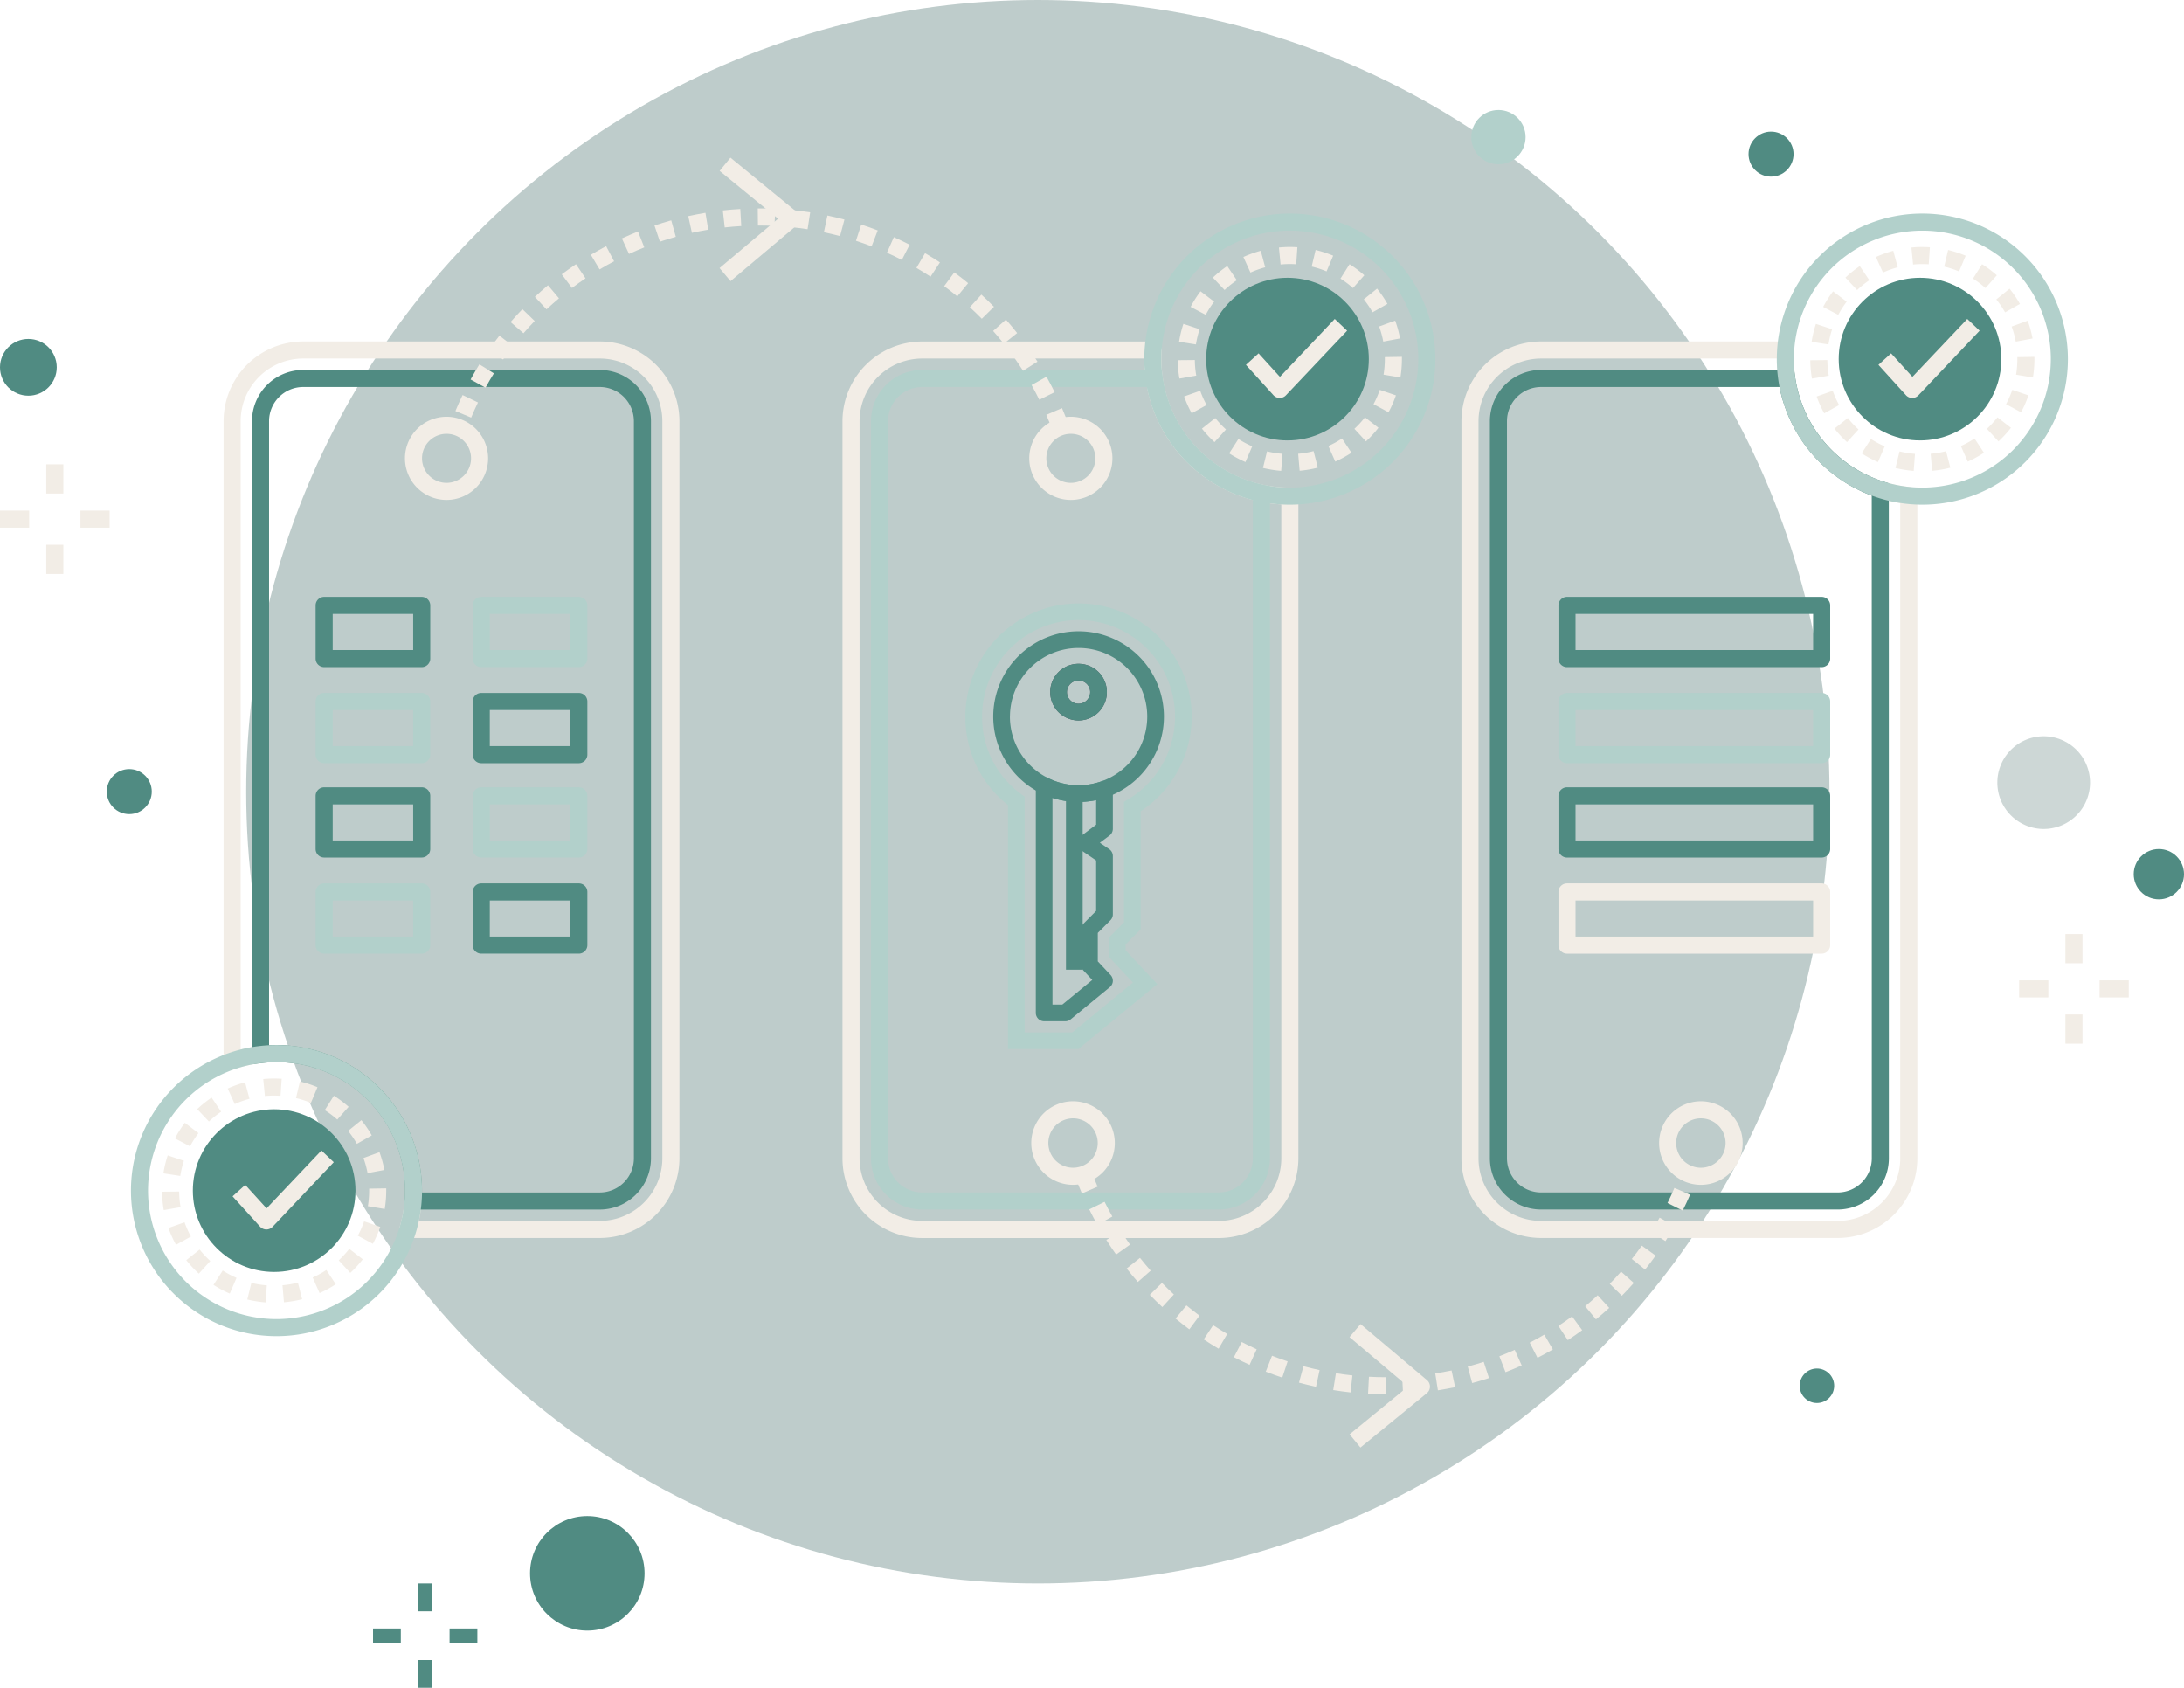 <svg xmlns="http://www.w3.org/2000/svg" width="278.027" height="214.833" viewBox="0 0 278.027 214.833">
  <g id="illustration" transform="translate(-52 -381)">
    <g id="background" transform="translate(0.063 158.001)">
      <circle id="Ellipse_1999" data-name="Ellipse 1999" cx="100.777" cy="100.777" r="100.777" transform="translate(83.279 222.999)" fill="#073b36" opacity="0.26"/>
      <path id="Path_25534" data-name="Path 25534" d="M122.53,21.4a5.9,5.9,0,1,0-5.9-5.9A5.9,5.9,0,0,0,122.53,21.4Z" transform="translate(189.572 307.115)" fill="#073b36" opacity="0.2"/>
      <g id="Group_41131" data-name="Group 41131" transform="translate(57.255 62.5)">
        <g id="Group_40642" data-name="Group 40642" transform="translate(47.898 362.053)">
          <g id="Group_40641" data-name="Group 40641">
            <rect id="Rectangle_7701" data-name="Rectangle 7701" width="1.822" height="3.536" fill="#508b82"/>
          </g>
        </g>
        <g id="Group_40644" data-name="Group 40644" transform="translate(47.898 371.796)">
          <g id="Group_40643" data-name="Group 40643" transform="translate(0 0)">
            <rect id="Rectangle_7702" data-name="Rectangle 7702" width="1.822" height="3.536" fill="#508b82"/>
          </g>
        </g>
        <g id="Group_40646" data-name="Group 40646" transform="translate(51.913 367.782)">
          <g id="Group_40645" data-name="Group 40645">
            <rect id="Rectangle_7703" data-name="Rectangle 7703" width="3.536" height="1.822" fill="#508b82"/>
          </g>
        </g>
        <g id="Group_40648" data-name="Group 40648" transform="translate(42.17 367.782)">
          <g id="Group_40647" data-name="Group 40647">
            <rect id="Rectangle_7704" data-name="Rectangle 7704" width="3.536" height="1.822" fill="#508b82"/>
          </g>
        </g>
      </g>
      <g id="Group_40650" data-name="Group 40650" transform="translate(51.937 266.141)">
        <g id="Group_40649" data-name="Group 40649">
          <circle id="Ellipse_2034" data-name="Ellipse 2034" cx="3.612" cy="3.612" r="3.612" fill="#508b82"/>
        </g>
      </g>
      <g id="Group_40652" data-name="Group 40652" transform="translate(65.527 320.894)">
        <g id="Group_40651" data-name="Group 40651">
          <circle id="Ellipse_2035" data-name="Ellipse 2035" cx="2.865" cy="2.865" r="2.865" fill="#508b82"/>
        </g>
      </g>
      <g id="Group_40656" data-name="Group 40656" transform="translate(323.563 331.07)">
        <g id="Group_40655" data-name="Group 40655">
          <circle id="Ellipse_2037" data-name="Ellipse 2037" cx="3.201" cy="3.201" r="3.201" fill="#508b82"/>
        </g>
      </g>
      <g id="Group_41157" data-name="Group 41157" transform="translate(274.527 239.751)">
        <g id="Group_40651-2" data-name="Group 40651">
          <circle id="Ellipse_2035-2" data-name="Ellipse 2035" cx="2.865" cy="2.865" r="2.865" fill="#508b82"/>
        </g>
      </g>
    </g>
    <g id="Group_54234" data-name="Group 54234" transform="translate(-2.005 -0.198)">
      <g id="ORDERED_RECORDS" data-name="ORDERED RECORDS" transform="translate(54.005 300.313)">
        <g id="Group_52284" data-name="Group 52284" transform="translate(28.463 124.348)">
          <g id="Group_52283" data-name="Group 52283">
            <g id="Group_52282" data-name="Group 52282">
              <path id="Path_205934" data-name="Path 205934" d="M101.662,150.551H63.913a10.148,10.148,0,0,0-10.136,10.136v81.446a1.087,1.087,0,0,0,1.442,1.027,15.562,15.562,0,0,1,3.388-.767,16.324,16.324,0,0,1,18.261,16.238c0,.456-.016.86-.048,1.244a15.961,15.961,0,0,1-.623,3.391,1.087,1.087,0,0,0,1.041,1.4h24.424a10.155,10.155,0,0,0,10.144-10.144V160.688A10.153,10.153,0,0,0,101.662,150.551Zm7.97,103.972a7.979,7.979,0,0,1-7.97,7.97H78.636a18.437,18.437,0,0,0,.351-2.445c.037-.436.055-.9.055-1.417A18.547,18.547,0,0,0,60.515,240.1a18.348,18.348,0,0,0-2.155.13,17.471,17.471,0,0,0-2.41.439V160.687a7.973,7.973,0,0,1,7.963-7.963h37.748a7.976,7.976,0,0,1,7.97,7.963Z" transform="translate(-53.777 -150.551)" fill="#f2ede6"/>
            </g>
          </g>
        </g>
        <g id="Group_52287" data-name="Group 52287" transform="translate(32.079 127.971)">
          <g id="Group_52286" data-name="Group 52286">
            <g id="Group_52285" data-name="Group 52285">
              <path id="Path_205935" data-name="Path 205935" d="M104.877,157.4H67.129a6.525,6.525,0,0,0-6.521,6.514v81.85l1.215-.145a16.324,16.324,0,0,1,18.261,16.238c0,.456-.016.86-.048,1.235l-.1,1.178h24.94a6.528,6.528,0,0,0,6.521-6.521V163.91A6.525,6.525,0,0,0,104.877,157.4Zm4.347,100.349a4.352,4.352,0,0,1-4.347,4.347H82.255c0-.078,0-.158,0-.239A18.547,18.547,0,0,0,63.73,243.326c-.313,0-.63.008-.949.025V163.91a4.349,4.349,0,0,1,4.348-4.34h37.748a4.349,4.349,0,0,1,4.347,4.34Z" transform="translate(-60.608 -157.396)" fill="#508b82"/>
            </g>
          </g>
        </g>
        <g id="Group_52290" data-name="Group 52290" transform="translate(107.25 124.348)">
          <g id="Group_52289" data-name="Group 52289">
            <g id="Group_52288" data-name="Group 52288">
              <path id="Path_205936" data-name="Path 205936" d="M259.58,169.15a16.332,16.332,0,0,1-16.184-14c0-.015,0-.031-.006-.047a16.327,16.327,0,0,1-.162-2.3c0-.364.013-.72.04-1.077a1.088,1.088,0,0,0-1.084-1.169H212.775a10.152,10.152,0,0,0-10.144,10.136v93.835a10.155,10.155,0,0,0,10.144,10.144h37.748a10.155,10.155,0,0,0,10.144-10.144V170.237A1.087,1.087,0,0,0,259.58,169.15Zm-1.087,85.373a7.979,7.979,0,0,1-7.97,7.97H212.775a7.979,7.979,0,0,1-7.97-7.97V160.688a7.976,7.976,0,0,1,7.97-7.963h28.279v.072a18.55,18.55,0,0,0,.178,2.571c0,.015,0,.031.005.046a18.5,18.5,0,0,0,17.255,15.879Z" transform="translate(-202.631 -150.551)" fill="#f2ede6"/>
            </g>
          </g>
        </g>
        <g id="Group_52293" data-name="Group 52293" transform="translate(110.873 127.971)">
          <g id="Group_52292" data-name="Group 52292">
            <g id="Group_52291" data-name="Group 52291">
              <path id="Path_205937" data-name="Path 205937" d="M259.4,172.019a16.376,16.376,0,0,1-12.791-13.688l-.132-.935H216a6.525,6.525,0,0,0-6.521,6.514v93.835A6.528,6.528,0,0,0,216,264.266h37.748a6.528,6.528,0,0,0,6.521-6.521V172.2Zm-1.311,85.727a4.352,4.352,0,0,1-4.347,4.347H216a4.352,4.352,0,0,1-4.348-4.347V163.91A4.349,4.349,0,0,1,216,159.57h28.62a18.568,18.568,0,0,0,13.476,14.372v83.8Z" transform="translate(-209.476 -157.396)" fill="#b2d0cb"/>
            </g>
          </g>
        </g>
        <g id="Group_52296" data-name="Group 52296" transform="translate(186.044 124.348)">
          <g id="Group_52295" data-name="Group 52295">
            <g id="Group_52294" data-name="Group 52294">
              <path id="Path_205938" data-name="Path 205938" d="M408.561,169.076a16.545,16.545,0,0,1-3.4-.713l-.065-.019a16.42,16.42,0,0,1-11.107-13.2c0-.016,0-.033-.006-.048a16.129,16.129,0,0,1-.163-2.3c0-.364.013-.72.04-1.077a1.088,1.088,0,0,0-1.084-1.169H361.643A10.152,10.152,0,0,0,351.5,160.686v93.835a10.155,10.155,0,0,0,10.144,10.144h37.748a10.155,10.155,0,0,0,10.144-10.144V170.156A1.086,1.086,0,0,0,408.561,169.076Zm-1.2,85.447a7.979,7.979,0,0,1-7.97,7.97H361.643a7.979,7.979,0,0,1-7.97-7.97V160.687a7.976,7.976,0,0,1,7.97-7.963h30v.072a18.279,18.279,0,0,0,.18,2.571c0,.015,0,.03.005.044a18.606,18.606,0,0,0,12.654,15.018c.021.006.042.013.063.017a18.538,18.538,0,0,0,2.813.663v83.412Z" transform="translate(-351.499 -150.55)" fill="#f2ede6"/>
            </g>
          </g>
        </g>
        <g id="Group_52299" data-name="Group 52299" transform="translate(189.667 127.971)">
          <g id="Group_52298" data-name="Group 52298">
            <g id="Group_52297" data-name="Group 52297">
              <path id="Path_205939" data-name="Path 205939" d="M409.128,171.826l-.754-.243a16.42,16.42,0,0,1-11.168-13.253l-.132-.935H364.866a6.525,6.525,0,0,0-6.521,6.514v93.835a6.528,6.528,0,0,0,6.521,6.521h37.748a6.528,6.528,0,0,0,6.521-6.521Zm-6.514,90.266H364.866a4.352,4.352,0,0,1-4.347-4.347V163.909a4.349,4.349,0,0,1,4.347-4.34h30.345a18.624,18.624,0,0,0,11.743,13.822l.007,84.354A4.352,4.352,0,0,1,402.614,262.092Z" transform="translate(-358.345 -157.395)" fill="#508b82"/>
            </g>
          </g>
        </g>
        <g id="Group_52302" data-name="Group 52302" transform="translate(40.18 156.858)">
          <g id="Group_52300" data-name="Group 52300">
            <path id="Path_205940" data-name="Path 205940" d="M89.419,211.972H77a1.087,1.087,0,0,0-1.087,1.087v6.768A1.087,1.087,0,0,0,77,220.913H89.419a1.087,1.087,0,0,0,1.087-1.087v-6.768A1.087,1.087,0,0,0,89.419,211.972Zm-1.087,6.767H78.087v-4.594H88.333v4.594Z" transform="translate(-75.914 -211.972)" fill="#508b82"/>
          </g>
        </g>
        <g id="Group_52304" data-name="Group 52304" transform="translate(40.18 169.088)">
          <g id="Group_52303" data-name="Group 52303">
            <path id="Path_205941" data-name="Path 205941" d="M89.419,235.08H77a1.087,1.087,0,0,0-1.087,1.087v6.767A1.087,1.087,0,0,0,77,244.02H89.419a1.087,1.087,0,0,0,1.087-1.087v-6.767A1.087,1.087,0,0,0,89.419,235.08Zm-1.087,6.767H78.087v-4.594H88.333v4.594Z" transform="translate(-75.914 -235.08)" fill="#b2d0cb"/>
          </g>
        </g>
        <g id="Group_52314" data-name="Group 52314" transform="translate(198.395 156.858)">
          <g id="Group_52313" data-name="Group 52313">
            <g id="Group_52312" data-name="Group 52312">
              <path id="Path_205944" data-name="Path 205944" d="M408.34,211.972H375.922a1.087,1.087,0,0,0-1.087,1.087v6.768a1.087,1.087,0,0,0,1.087,1.087H408.34a1.087,1.087,0,0,0,1.087-1.087v-6.768A1.087,1.087,0,0,0,408.34,211.972Zm-1.087,6.767H377.008v-4.594h30.246Z" transform="translate(-374.835 -211.972)" fill="#508b82"/>
            </g>
          </g>
        </g>
        <g id="Group_52317" data-name="Group 52317" transform="translate(198.395 169.088)">
          <g id="Group_52316" data-name="Group 52316" transform="translate(0 0)">
            <g id="Group_52315" data-name="Group 52315">
              <path id="Path_205945" data-name="Path 205945" d="M408.34,235.08H375.922a1.087,1.087,0,0,0-1.087,1.087v6.767a1.087,1.087,0,0,0,1.087,1.087H408.34a1.087,1.087,0,0,0,1.087-1.087v-6.767A1.087,1.087,0,0,0,408.34,235.08Zm-1.087,6.767H377.008v-4.594h30.246Z" transform="translate(-374.835 -235.08)" fill="#b2d0cb"/>
            </g>
          </g>
        </g>
        <g id="Group_52319" data-name="Group 52319" transform="translate(40.18 181.099)">
          <g id="Group_52318" data-name="Group 52318">
            <path id="Path_205946" data-name="Path 205946" d="M89.419,257.772H77a1.087,1.087,0,0,0-1.087,1.087v6.767A1.087,1.087,0,0,0,77,266.712H89.419a1.087,1.087,0,0,0,1.087-1.087v-6.767A1.087,1.087,0,0,0,89.419,257.772Zm-1.087,6.767H78.087v-4.594H88.333v4.594Z" transform="translate(-75.914 -257.772)" fill="#508b82"/>
          </g>
        </g>
        <g id="Group_52322" data-name="Group 52322" transform="translate(40.18 193.33)">
          <g id="Group_52321" data-name="Group 52321">
            <path id="Path_205947" data-name="Path 205947" d="M89.419,280.88H77a1.087,1.087,0,0,0-1.087,1.087v6.768A1.087,1.087,0,0,0,77,289.821H89.419a1.087,1.087,0,0,0,1.087-1.087v-6.768A1.087,1.087,0,0,0,89.419,280.88Zm-1.087,6.767H78.087v-4.594H88.333v4.594Z" transform="translate(-75.914 -280.88)" fill="#b2d0cb"/>
          </g>
        </g>
        <g id="Group_52332" data-name="Group 52332" transform="translate(198.395 181.099)">
          <g id="Group_52331" data-name="Group 52331">
            <g id="Group_52330" data-name="Group 52330">
              <path id="Path_205950" data-name="Path 205950" d="M408.34,257.772H375.922a1.087,1.087,0,0,0-1.087,1.087v6.767a1.087,1.087,0,0,0,1.087,1.087H408.34a1.087,1.087,0,0,0,1.087-1.087v-6.767A1.087,1.087,0,0,0,408.34,257.772Zm-1.087,6.767H377.008v-4.594h30.246Z" transform="translate(-374.835 -257.772)" fill="#508b82"/>
            </g>
          </g>
        </g>
        <g id="Group_52335" data-name="Group 52335" transform="translate(198.395 193.33)">
          <g id="Group_52334" data-name="Group 52334">
            <g id="Group_52333" data-name="Group 52333">
              <path id="Path_205951" data-name="Path 205951" d="M408.34,280.88H375.922a1.087,1.087,0,0,0-1.087,1.087v6.768a1.087,1.087,0,0,0,1.087,1.087H408.34a1.087,1.087,0,0,0,1.087-1.087v-6.768A1.087,1.087,0,0,0,408.34,280.88Zm-1.087,6.767H377.008v-4.594h30.246Z" transform="translate(-374.835 -280.88)" fill="#f2ede6"/>
            </g>
          </g>
        </g>
        <g id="Group_52338" data-name="Group 52338" transform="translate(57.975 107.411)">
          <g id="Group_52337" data-name="Group 52337">
            <g id="Group_52336" data-name="Group 52336">
              <path id="Path_205952" data-name="Path 205952" d="M123.072,126.941l1.3,1.738c.565-.424,1.145-.836,1.725-1.226l-1.213-1.8C124.279,126.06,123.668,126.494,123.072,126.941Zm7.654-4.569.907,1.975c.646-.3,1.3-.576,1.946-.833l-.8-2.021C132.1,121.764,131.407,122.06,130.726,122.373Zm-3.951,2.081,1.115,1.866c.6-.36,1.223-.708,1.845-1.036l-1.013-1.923C128.066,123.706,127.412,124.074,126.775,124.453Zm12.4-4.918.467,2.122c.68-.149,1.378-.284,2.077-.4l-.354-2.145C140.632,119.236,139.9,119.377,139.178,119.535Zm-4.3,1.191.691,2.061c.664-.223,1.345-.431,2.026-.62l-.582-2.094C136.3,120.271,135.577,120.491,134.877,120.726Zm-23.408,19.6,1.9,1.046c.34-.619.7-1.233,1.067-1.825l-1.847-1.146C112.2,139.021,111.827,139.669,111.468,140.323Zm-1.933,4.017,2.007.836c.268-.645.559-1.294.865-1.927l-1.958-.943C110.126,142.974,109.819,143.659,109.535,144.34Zm34.043-25.529.239,2.161c.689-.076,1.4-.136,2.107-.177l-.124-2.17C145.053,118.667,144.3,118.73,143.578,118.81Zm-27.021,14.205,1.642,1.425c.464-.535.945-1.06,1.428-1.561l-1.564-1.508C117.553,131.9,117.046,132.452,116.557,133.015Zm-2.739,3.518,1.783,1.244c.4-.579.826-1.151,1.254-1.7l-1.715-1.334C114.688,135.321,114.243,135.924,113.818,136.534Zm5.834-6.728,1.481,1.59c.519-.483,1.052-.955,1.586-1.4l-1.4-1.666C120.761,128.8,120.2,129.3,119.652,129.806Zm59.962,2.9-1.628,1.441c.463.523.921,1.069,1.359,1.621l1.7-1.351C180.587,133.833,180.1,133.257,179.615,132.7Zm2.775,3.494-1.772,1.26c.407.572.8,1.162,1.18,1.756l1.836-1.163C183.237,137.425,182.819,136.8,182.39,136.2Zm-5.9-6.674-1.466,1.6c.516.471,1.028.966,1.523,1.468l1.55-1.524C177.572,130.544,177.032,130.022,176.487,129.525Zm8.292,10.443-1.9,1.064c.344.613.676,1.242.987,1.872l1.949-.962C185.491,141.278,185.142,140.614,184.779,139.968Zm1.975,4-2,.857c.275.64.537,1.3.78,1.966l2.042-.747C187.321,145.346,187.044,144.648,186.754,143.971Zm-15-15.525c.562.414,1.124.851,1.668,1.3l1.38-1.68c-.574-.472-1.167-.933-1.76-1.369Zm-19.49-7.514c.7.071,1.408.162,2.1.269l.332-2.148c-.727-.112-1.471-.208-2.212-.283Zm4.177.649c.686.145,1.378.31,2.057.491l.561-2.1c-.716-.191-1.447-.365-2.17-.518Zm11.781,4.543c.6.353,1.208.727,1.8,1.114l1.194-1.815c-.62-.408-1.257-.8-1.895-1.176Zm-20.2-7.568.024,2.174h.216c.622,0,1.258.015,1.891.046l.1-2.171c-.683-.033-1.369-.067-2.037-.049Zm16.443,5.634c.635.284,1.276.593,1.9.916l.995-1.933c-.662-.34-1.339-.666-2.01-.966Zm-3.941-1.519c.662.215,1.332.453,1.99.707l.783-2.028c-.7-.268-1.4-.519-2.1-.746Z" transform="translate(-109.535 -118.551)" fill="#f2ede6"/>
            </g>
          </g>
        </g>
        <g id="Group_52341" data-name="Group 52341" transform="translate(51.552 133.931)">
          <g id="Group_52340" data-name="Group 52340">
            <g id="Group_52339" data-name="Group 52339">
              <path id="Path_205953" data-name="Path 205953" d="M102.692,168.655a5.293,5.293,0,1,0,5.293,5.293A5.3,5.3,0,0,0,102.692,168.655Zm0,8.413a3.12,3.12,0,1,1,3.12-3.12A3.123,3.123,0,0,1,102.692,177.068Z" transform="translate(-97.399 -168.655)" fill="#f2ede6"/>
            </g>
          </g>
        </g>
        <g id="Group_52344" data-name="Group 52344" transform="translate(131.027 133.931)">
          <g id="Group_52343" data-name="Group 52343">
            <g id="Group_52342" data-name="Group 52342">
              <path id="Path_205954" data-name="Path 205954" d="M252.846,168.655a5.293,5.293,0,1,0,5.293,5.293A5.3,5.3,0,0,0,252.846,168.655Zm0,8.413a3.12,3.12,0,1,1,3.12-3.12A3.123,3.123,0,0,1,252.846,177.068Z" transform="translate(-247.553 -168.655)" fill="#f2ede6"/>
            </g>
          </g>
        </g>
        <g id="Group_52347" data-name="Group 52347" transform="translate(136.907 229.965)">
          <g id="Group_52346" data-name="Group 52346">
            <g id="Group_52345" data-name="Group 52345">
              <path id="Path_205955" data-name="Path 205955" d="M295.911,378.43c.739.04,1.489.061,2.229.062l0-2.174c-.7,0-1.414-.021-2.116-.059Zm-17.079-4.663c.66.343,1.335.672,2,.975l.9-1.98c-.634-.287-1.273-.6-1.9-.924Zm12.645,4.186c.726.117,1.47.217,2.21.3l.232-2.161c-.7-.076-1.407-.17-2.1-.281Zm-16.485-6.448c.619.41,1.255.808,1.891,1.182l1.1-1.874c-.6-.355-1.2-.731-1.792-1.12Zm12.125,5.505c.71.194,1.439.372,2.168.529l.458-2.124c-.69-.149-1.381-.319-2.053-.5Zm-4.228-1.4c.685.269,1.391.523,2.1.756l.683-2.063c-.668-.221-1.338-.463-1.987-.717ZM262.37,353.993l-1.95.96c.327.664.676,1.33,1.038,1.976l1.9-1.063C263.011,355.253,262.68,354.622,262.37,353.993ZM260.7,350.1l-2.042.747c.257.7.534,1.4.825,2.077l2-.857C261.21,351.427,260.947,350.765,260.7,350.1Zm10.705,18.747c.567.47,1.158.933,1.756,1.376l1.295-1.746c-.567-.42-1.126-.858-1.665-1.3Zm-6.972-11.164-1.837,1.162c.4.629.815,1.252,1.242,1.854l1.773-1.258C265.211,358.872,264.815,358.28,264.438,357.684Zm3.69,8.147c.524.536,1.064,1.059,1.6,1.553l1.469-1.6c-.511-.468-1.022-.963-1.519-1.471Zm-1.243-4.7-1.7,1.35c.455.574.935,1.15,1.428,1.71l1.633-1.435C267.774,362.228,267.317,361.68,266.885,361.135Zm62.6.129,1.7,1.355c.459-.576.911-1.174,1.344-1.779l-1.767-1.265C330.354,360.15,329.925,360.718,329.489,361.264Zm-2.808,3.162,1.548,1.527c.517-.525,1.031-1.073,1.523-1.628l-1.624-1.443C327.659,363.409,327.172,363.928,326.68,364.426Zm-3.125,2.852,1.378,1.68c.577-.473,1.145-.964,1.687-1.459l-1.465-1.606C324.641,366.362,324.1,366.828,323.555,367.278Zm8.393-9.454,1.832,1.169c.4-.628.787-1.271,1.149-1.91l-1.892-1.07C332.7,356.619,332.329,357.228,331.949,357.824Zm3.825-7.727-.062.167,2.035.763.065-.176Zm-1.743,4.048,1.946.969c.331-.665.647-1.345.941-2.021l-2-.863C334.644,352.87,334.345,353.515,334.03,354.145ZM300.259,376.27l.107,2.171c.739-.037,1.487-.093,2.224-.169l-.222-2.162C301.67,376.181,300.96,376.235,300.259,376.27Zm4.207-.433.336,2.148c.736-.115,1.474-.251,2.194-.4l-.45-2.127C305.863,375.6,305.164,375.728,304.466,375.837Zm4.138-.875.562,2.1c.712-.19,1.432-.4,2.141-.635l-.672-2.067C309.962,374.579,309.279,374.781,308.6,374.962Zm11.542-5.178,1.193,1.817c.617-.4,1.233-.834,1.832-1.273l-1.286-1.752C321.316,368.994,320.73,369.4,320.146,369.784Zm-3.655,2.133.993,1.933c.653-.336,1.311-.7,1.956-1.072l-1.094-1.878C317.733,371.257,317.109,371.6,316.491,371.917Zm-3.862,1.733.783,2.028c.687-.265,1.38-.554,2.06-.859l-.889-1.984C313.937,373.124,313.28,373.4,312.629,373.65Z" transform="translate(-258.663 -350.097)" fill="#f2ede6"/>
            </g>
          </g>
        </g>
        <g id="Group_52350" data-name="Group 52350" transform="translate(211.209 221.061)">
          <g id="Group_52349" data-name="Group 52349">
            <g id="Group_52348" data-name="Group 52348">
              <path id="Path_205956" data-name="Path 205956" d="M404.361,333.273a5.317,5.317,0,1,0,5.317,5.317A5.323,5.323,0,0,0,404.361,333.273Zm0,8.461a3.143,3.143,0,1,1,3.143-3.142A3.147,3.147,0,0,1,404.361,341.734Z" transform="translate(-399.044 -333.273)" fill="#f2ede6"/>
            </g>
          </g>
        </g>
        <g id="Group_52353" data-name="Group 52353" transform="translate(131.281 221.06)">
          <g id="Group_52352" data-name="Group 52352">
            <g id="Group_52351" data-name="Group 52351">
              <path id="Path_205957" data-name="Path 205957" d="M253.35,333.272a5.317,5.317,0,1,0,5.318,5.317A5.323,5.323,0,0,0,253.35,333.272Zm0,8.461a3.143,3.143,0,1,1,3.145-3.143A3.147,3.147,0,0,1,253.35,341.733Z" transform="translate(-248.033 -333.272)" fill="#f2ede6"/>
            </g>
          </g>
        </g>
        <g id="Group_52355" data-name="Group 52355" transform="translate(91.597 100.954)">
          <g id="Group_52354" data-name="Group 52354" transform="translate(0 0)">
            <path id="Path_205958" data-name="Path 205958" d="M182.9,113.271l-8.451-6.919-1.377,1.683,7.439,6.089-7.451,6.282,1.4,1.661,8.451-7.124a1.087,1.087,0,0,0-.012-1.672Z" transform="translate(-173.058 -106.352)" fill="#f2ede6"/>
          </g>
        </g>
        <g id="Group_52357" data-name="Group 52357" transform="translate(171.796 249.422)">
          <g id="Group_52356" data-name="Group 52356">
            <path id="Path_205959" data-name="Path 205959" d="M334.432,393.982l-8.451-7.125-1.4,1.661,7.45,6.283-7.438,6.088,1.377,1.683,8.451-6.918a1.087,1.087,0,0,0,.012-1.672Z" transform="translate(-324.58 -386.857)" fill="#f2ede6"/>
          </g>
        </g>
        <g id="Group_52359" data-name="Group 52359" transform="translate(234.069 116.243)">
          <g id="Group_52358" data-name="Group 52358">
            <circle id="Ellipse_3289" data-name="Ellipse 3289" cx="10.352" cy="10.352" r="10.352" fill="#508b82"/>
          </g>
        </g>
        <g id="Group_52362" data-name="Group 52362" transform="translate(226.191 108.066)">
          <g id="Group_52361" data-name="Group 52361">
            <g id="Group_52360" data-name="Group 52360">
              <path id="Path_205960" data-name="Path 205960" d="M445.878,119.789a18.528,18.528,0,1,0,18.528,18.528A18.549,18.549,0,0,0,445.878,119.789Zm0,34.883a16.354,16.354,0,1,1,16.354-16.354A16.373,16.373,0,0,1,445.878,154.672Z" transform="translate(-427.35 -119.789)" fill="#b2d0cb"/>
            </g>
          </g>
        </g>
        <g id="Group_52364" data-name="Group 52364" transform="translate(239.128 121.482)">
          <g id="Group_52363" data-name="Group 52363">
            <path id="Path_205961" data-name="Path 205961" d="M463.1,145.136l-6.982,7.372-2.717-2.991-1.609,1.462,3.5,3.859a1.088,1.088,0,0,0,.793.356h.011a1.082,1.082,0,0,0,.789-.34l7.788-8.223Z" transform="translate(-451.793 -145.136)" fill="#f2ede6"/>
          </g>
        </g>
        <g id="Group_52366" data-name="Group 52366" transform="translate(153.549 116.243)">
          <g id="Group_52365" data-name="Group 52365">
            <circle id="Ellipse_3290" data-name="Ellipse 3290" cx="10.352" cy="10.352" r="10.352" fill="#508b82"/>
          </g>
        </g>
        <g id="Group_52369" data-name="Group 52369" transform="translate(145.67 108.066)">
          <g id="Group_52368" data-name="Group 52368">
            <g id="Group_52367" data-name="Group 52367">
              <path id="Path_205962" data-name="Path 205962" d="M293.748,119.789a18.528,18.528,0,1,0,18.528,18.528A18.549,18.549,0,0,0,293.748,119.789Zm0,34.883A16.354,16.354,0,1,1,310.1,138.317,16.373,16.373,0,0,1,293.748,154.672Z" transform="translate(-275.22 -119.789)" fill="#b2d0cb"/>
            </g>
          </g>
        </g>
        <g id="Group_52372" data-name="Group 52372" transform="translate(149.93 112.324)">
          <g id="Group_52371" data-name="Group 52371">
            <g id="Group_52370" data-name="Group 52370">
              <path id="Path_205963" data-name="Path 205963" d="M286.048,138.3l-2.063-.682a14.162,14.162,0,0,0-.551,2.285l2.148.331A12.1,12.1,0,0,1,286.048,138.3Zm1.852-3.514-1.732-1.315a14.417,14.417,0,0,0-1.262,1.983l1.923,1.012A12.054,12.054,0,0,1,287.9,134.79Zm-2.459,7.437-2.174.021a14.461,14.461,0,0,0,.214,2.338l2.141-.375A12.21,12.21,0,0,1,285.441,142.227Zm.687,3.909-2.049.725a14.231,14.231,0,0,0,.963,2.142l1.9-1.052A12.062,12.062,0,0,1,286.128,146.137Zm8.269-15.718-.563-2.1a14.321,14.321,0,0,0-2.212.794l.9,1.978A12.12,12.12,0,0,1,294.4,130.419Zm13.671,5.731,1.891-1.071a14.282,14.282,0,0,0-1.322-1.941l-1.689,1.367A12.227,12.227,0,0,1,308.068,136.15Zm1.36,3.728,2.137-.4a14.249,14.249,0,0,0-.621-2.267l-2.042.746A11.98,11.98,0,0,1,309.428,139.877Zm-18.643-7.812-1.214-1.8a14.308,14.308,0,0,0-1.834,1.468l1.493,1.579A12.093,12.093,0,0,1,290.786,132.065Zm-2.737,17.543-1.7,1.35a14.337,14.337,0,0,0,1.6,1.715l1.46-1.609A12.35,12.35,0,0,1,288.049,149.608Zm23.754-7.789-2.174.034,0,.25a12.216,12.216,0,0,1-.162,1.986l2.145.354a14.526,14.526,0,0,0,.19-2.348Zm-6.05,9.161,1.475,1.6a14.238,14.238,0,0,0,1.588-1.732l-1.718-1.332A12.228,12.228,0,0,1,305.752,150.981Zm-15.94,3.125a14.163,14.163,0,0,0,2.074,1.106l.86-2a12.129,12.129,0,0,1-1.757-.937Zm12.626-.94.88,1.988a14.274,14.274,0,0,0,2.061-1.127l-1.2-1.814A11.944,11.944,0,0,1,302.438,153.166Zm5.748-5.32,1.913,1.03a14.311,14.311,0,0,0,.941-2.153l-2.056-.7A12.211,12.211,0,0,1,308.186,147.846Zm-3.047-17.82-1.16,1.838a12.234,12.234,0,0,1,1.593,1.2l1.443-1.624A14.384,14.384,0,0,0,305.139,130.026Zm-4.323-1.813-.5,2.116a12.06,12.06,0,0,1,1.894.616l.841-2A14.315,14.315,0,0,0,300.816,128.213Zm-4.67-.312.21,2.164a12.169,12.169,0,0,1,1.992-.03l.147-2.168A14.1,14.1,0,0,0,296.146,127.9Zm-2.031,28.061a14.4,14.4,0,0,0,2.319.37l.166-2.168a12.048,12.048,0,0,1-1.967-.314Zm4.48-1.808.187,2.165a14.2,14.2,0,0,0,2.317-.394l-.542-2.106A12.022,12.022,0,0,1,298.6,154.154Z" transform="translate(-283.267 -127.834)" fill="#f2ede6"/>
            </g>
          </g>
        </g>
        <g id="Group_52375" data-name="Group 52375" transform="translate(230.45 112.321)">
          <g id="Group_52374" data-name="Group 52374">
            <g id="Group_52373" data-name="Group 52373">
              <path id="Path_205964" data-name="Path 205964" d="M438.179,138.3l-2.063-.682a14.16,14.16,0,0,0-.55,2.285l2.148.331A12.016,12.016,0,0,1,438.179,138.3Zm-.608,3.924-2.174.021a14.461,14.461,0,0,0,.214,2.338l2.141-.375A12.2,12.2,0,0,1,437.571,142.223Zm2.46-7.436-1.732-1.315a14.421,14.421,0,0,0-1.262,1.983l1.923,1.012A12.1,12.1,0,0,1,440.03,134.787Zm-1.773,11.346-2.049.725a14.216,14.216,0,0,0,.963,2.141l1.9-1.051A12.2,12.2,0,0,1,438.258,146.133Zm21.94-9.985,1.891-1.071a14.285,14.285,0,0,0-1.322-1.941l-1.689,1.367A12.143,12.143,0,0,1,460.2,136.148Zm1.36,3.727,2.137-.4a14.3,14.3,0,0,0-.62-2.266l-2.042.744A12.129,12.129,0,0,1,461.558,139.875Zm-18.641-7.814-1.214-1.8a14.359,14.359,0,0,0-1.834,1.468l1.493,1.579A12.142,12.142,0,0,1,442.917,132.061ZM440.178,149.6l-1.7,1.35a14.341,14.341,0,0,0,1.6,1.715l1.46-1.609A12.217,12.217,0,0,1,440.178,149.6Zm6.35-19.189-.563-2.1a14.319,14.319,0,0,0-2.212.794l.9,1.978A12.1,12.1,0,0,1,446.527,130.415Zm13.789,17.427,1.913,1.03a14.314,14.314,0,0,0,.941-2.153l-2.056-.7A12.266,12.266,0,0,1,460.316,147.842Zm-3.047-17.82-1.16,1.838a12.24,12.24,0,0,1,1.594,1.2l1.443-1.624A14.384,14.384,0,0,0,457.269,130.023ZM441.942,154.1a14.193,14.193,0,0,0,2.074,1.106l.861-2a12.131,12.131,0,0,1-1.757-.937Zm15.94-3.125,1.475,1.6a14.232,14.232,0,0,0,1.588-1.732l-1.718-1.332A12.187,12.187,0,0,1,457.882,150.977Zm6.05-9.161-2.174.035,0,.248a12.223,12.223,0,0,1-.162,1.986l2.145.354a14.519,14.519,0,0,0,.191-2.348Zm-9.365,11.346.88,1.988a14.272,14.272,0,0,0,2.061-1.127l-1.2-1.814A11.918,11.918,0,0,1,454.568,153.162Zm-8.322,2.8a14.411,14.411,0,0,0,2.319.37l.166-2.168a12.062,12.062,0,0,1-1.967-.314Zm6.7-27.749-.5,2.116a12.061,12.061,0,0,1,1.894.616l.841-2A14.315,14.315,0,0,0,452.947,128.21Zm-4.671-.313.211,2.164c.386-.038.775-.057,1.16-.057.273,0,.557.008.832.027l.147-2.168q-.476-.033-.957-.033A10.73,10.73,0,0,0,448.276,127.9Zm2.449,26.254.187,2.165a14.206,14.206,0,0,0,2.317-.394l-.542-2.106A12.021,12.021,0,0,1,450.725,154.151Z" transform="translate(-435.397 -127.827)" fill="#f2ede6"/>
            </g>
          </g>
        </g>
        <g id="Group_52377" data-name="Group 52377" transform="translate(158.608 121.482)">
          <g id="Group_52376" data-name="Group 52376">
            <path id="Path_205965" data-name="Path 205965" d="M310.971,145.136l-6.982,7.372-2.717-2.991-1.609,1.462,3.5,3.859a1.089,1.089,0,0,0,.793.356h.011a1.084,1.084,0,0,0,.789-.34l7.788-8.223Z" transform="translate(-299.663 -145.136)" fill="#f2ede6"/>
          </g>
        </g>
        <g id="Group_52379" data-name="Group 52379" transform="translate(24.549 222.08)">
          <g id="Group_52378" data-name="Group 52378">
            <circle id="Ellipse_3291" data-name="Ellipse 3291" cx="10.352" cy="10.352" r="10.352" fill="#508b82"/>
          </g>
        </g>
        <g id="Group_52382" data-name="Group 52382" transform="translate(16.67 213.903)">
          <g id="Group_52381" data-name="Group 52381">
            <g id="Group_52380" data-name="Group 52380">
              <path id="Path_205966" data-name="Path 205966" d="M50.023,319.75a18.528,18.528,0,1,0,18.528,18.528A18.549,18.549,0,0,0,50.023,319.75Zm0,34.883a16.354,16.354,0,1,1,16.354-16.354A16.373,16.373,0,0,1,50.023,354.633Z" transform="translate(-31.495 -319.75)" fill="#b2d0cb"/>
            </g>
          </g>
        </g>
        <g id="Group_52384" data-name="Group 52384" transform="translate(29.607 227.32)">
          <g id="Group_52383" data-name="Group 52383">
            <path id="Path_205967" data-name="Path 205967" d="M67.247,345.1l-6.982,7.373-2.717-2.992-1.609,1.462,3.5,3.859a1.089,1.089,0,0,0,.793.356h.011a1.082,1.082,0,0,0,.789-.34l7.788-8.224Z" transform="translate(-55.938 -345.098)" fill="#f2ede6"/>
          </g>
        </g>
        <g id="Group_52386" data-name="Group 52386" transform="translate(262.931 199.778)">
          <g id="Group_52385" data-name="Group 52385">
            <rect id="Rectangle_9767" data-name="Rectangle 9767" width="2.174" height="3.716" fill="#f2ede6"/>
          </g>
        </g>
        <g id="Group_52388" data-name="Group 52388" transform="translate(262.931 210.015)">
          <g id="Group_52387" data-name="Group 52387">
            <rect id="Rectangle_9768" data-name="Rectangle 9768" width="2.174" height="3.716" fill="#f2ede6"/>
          </g>
        </g>
        <g id="Group_52390" data-name="Group 52390" transform="translate(267.279 205.668)">
          <g id="Group_52389" data-name="Group 52389">
            <rect id="Rectangle_9769" data-name="Rectangle 9769" width="3.716" height="2.174" fill="#f2ede6"/>
          </g>
        </g>
        <g id="Group_52392" data-name="Group 52392" transform="translate(257.041 205.668)">
          <g id="Group_52391" data-name="Group 52391">
            <rect id="Rectangle_9770" data-name="Rectangle 9770" width="3.716" height="2.174" fill="#f2ede6"/>
          </g>
        </g>
        <g id="Group_52394" data-name="Group 52394" transform="translate(5.89 139.988)">
          <g id="Group_52393" data-name="Group 52393">
            <rect id="Rectangle_9771" data-name="Rectangle 9771" width="2.174" height="3.716" fill="#f2ede6"/>
          </g>
        </g>
        <g id="Group_52396" data-name="Group 52396" transform="translate(5.89 150.226)">
          <g id="Group_52395" data-name="Group 52395">
            <rect id="Rectangle_9772" data-name="Rectangle 9772" width="2.174" height="3.716" fill="#f2ede6"/>
          </g>
        </g>
        <g id="Group_52398" data-name="Group 52398" transform="translate(10.239 145.878)">
          <g id="Group_52397" data-name="Group 52397" transform="translate(0 0)">
            <rect id="Rectangle_9773" data-name="Rectangle 9773" width="3.716" height="2.174" fill="#f2ede6"/>
          </g>
        </g>
        <g id="Group_52400" data-name="Group 52400" transform="translate(0 145.878)">
          <g id="Group_52399" data-name="Group 52399" transform="translate(0 0)">
            <rect id="Rectangle_9774" data-name="Rectangle 9774" width="3.716" height="2.174" fill="#f2ede6"/>
          </g>
        </g>
        <g id="Group_52402" data-name="Group 52402" transform="translate(187.299 94.885)">
          <g id="Group_52401" data-name="Group 52401">
            <circle id="Ellipse_3292" data-name="Ellipse 3292" cx="3.455" cy="3.455" r="3.455" fill="#b2d0cb"/>
          </g>
        </g>
        <g id="Group_52404" data-name="Group 52404" transform="translate(67.475 273.859)">
          <g id="Group_52403" data-name="Group 52403">
            <circle id="Ellipse_3293" data-name="Ellipse 3293" cx="7.289" cy="7.289" r="7.289" fill="#508b82"/>
          </g>
        </g>
        <g id="Group_52406" data-name="Group 52406" transform="translate(229.104 255.079)">
          <g id="Group_52405" data-name="Group 52405">
            <circle id="Ellipse_3294" data-name="Ellipse 3294" cx="2.195" cy="2.195" r="2.195" fill="#508b82"/>
          </g>
        </g>
        <g id="Group_52409" data-name="Group 52409" transform="translate(20.632 218.162)">
          <g id="Group_52408" data-name="Group 52408">
            <g id="Group_52407" data-name="Group 52407">
              <path id="Path_205968" data-name="Path 205968" d="M41.761,338.266l-2.063-.682a14.16,14.16,0,0,0-.55,2.285l2.148.331A12.043,12.043,0,0,1,41.761,338.266Zm-.607,3.923-2.174.021a14.464,14.464,0,0,0,.214,2.338l2.141-.375A12.2,12.2,0,0,1,41.154,342.189Zm2.459-7.437-1.732-1.315a14.388,14.388,0,0,0-1.262,1.983l1.923,1.012A12.049,12.049,0,0,1,43.613,334.752ZM41.841,346.1l-2.049.725a14.268,14.268,0,0,0,.963,2.141l1.9-1.052A12.162,12.162,0,0,1,41.841,346.1ZM46.5,332.026l-1.214-1.8a14.359,14.359,0,0,0-1.834,1.468l1.493,1.579A12.107,12.107,0,0,1,46.5,332.026Zm17.282,4.085,1.891-1.071A14.291,14.291,0,0,0,64.35,333.1l-1.689,1.367A12.145,12.145,0,0,1,63.781,336.112ZM43.762,349.57l-1.7,1.35a14.3,14.3,0,0,0,1.6,1.715l1.46-1.609A12.256,12.256,0,0,1,43.762,349.57Zm21.379-9.731,2.137-.4a14.266,14.266,0,0,0-.62-2.267l-2.042.746A12,12,0,0,1,65.141,339.839ZM50.109,330.38l-.563-2.1a14.324,14.324,0,0,0-2.212.794l.9,1.979A12.124,12.124,0,0,1,50.109,330.38Zm4.2,23.736.187,2.165a14.212,14.212,0,0,0,2.317-.394l-.542-2.105A12.136,12.136,0,0,1,54.308,354.116Zm7.157-3.174,1.475,1.6a14.241,14.241,0,0,0,1.588-1.732l-1.718-1.332A12.194,12.194,0,0,1,61.465,350.943Zm2.434-3.135,1.913,1.03a14.311,14.311,0,0,0,.941-2.153l-2.056-.7A12.291,12.291,0,0,1,63.9,347.808Zm-3.048-17.82-1.16,1.838a12.235,12.235,0,0,1,1.593,1.2l1.443-1.624A14.383,14.383,0,0,0,60.852,329.988ZM45.525,354.067a14.163,14.163,0,0,0,2.074,1.106l.86-2a12.134,12.134,0,0,1-1.757-.937Zm21.99-12.286-2.174.034,0,.25a12.231,12.231,0,0,1-.162,1.986l2.145.354a14.52,14.52,0,0,0,.191-2.348ZM49.829,355.924a14.359,14.359,0,0,0,2.319.371l.166-2.168a12.065,12.065,0,0,1-1.967-.314Zm8.322-2.8.88,1.988a14.224,14.224,0,0,0,2.061-1.127l-1.2-1.814A12.01,12.01,0,0,1,58.151,353.128Zm-6.292-25.264.21,2.164A12,12,0,0,1,54.06,330l.147-2.169A14.107,14.107,0,0,0,51.859,327.864Zm4.67.312-.5,2.116a12.063,12.063,0,0,1,1.894.616l.841-2A14.251,14.251,0,0,0,56.529,328.175Z" transform="translate(-38.98 -327.796)" fill="#f2ede6"/>
            </g>
          </g>
        </g>
        <g id="Group_54229" data-name="Group 54229" transform="translate(60.179 156.858)">
          <g id="Group_52300-2" data-name="Group 52300">
            <path id="Path_205940-2" data-name="Path 205940" d="M89.419,211.972H77a1.087,1.087,0,0,0-1.087,1.087v6.768A1.087,1.087,0,0,0,77,220.913H89.419a1.087,1.087,0,0,0,1.087-1.087v-6.768A1.087,1.087,0,0,0,89.419,211.972Zm-1.087,6.767H78.087v-4.594H88.333v4.594Z" transform="translate(-75.914 -211.972)" fill="#b2d0cb"/>
          </g>
        </g>
        <g id="Group_54230" data-name="Group 54230" transform="translate(60.179 169.088)">
          <g id="Group_52303-2" data-name="Group 52303">
            <path id="Path_205941-2" data-name="Path 205941" d="M89.419,235.08H77a1.087,1.087,0,0,0-1.087,1.087v6.767A1.087,1.087,0,0,0,77,244.02H89.419a1.087,1.087,0,0,0,1.087-1.087v-6.767A1.087,1.087,0,0,0,89.419,235.08Zm-1.087,6.767H78.087v-4.594H88.333v4.594Z" transform="translate(-75.914 -235.08)" fill="#508b82"/>
          </g>
        </g>
        <g id="Group_54231" data-name="Group 54231" transform="translate(60.179 181.099)">
          <g id="Group_52318-2" data-name="Group 52318">
            <path id="Path_205946-2" data-name="Path 205946" d="M89.419,257.772H77a1.087,1.087,0,0,0-1.087,1.087v6.767A1.087,1.087,0,0,0,77,266.712H89.419a1.087,1.087,0,0,0,1.087-1.087v-6.767A1.087,1.087,0,0,0,89.419,257.772Zm-1.087,6.767H78.087v-4.594H88.333v4.594Z" transform="translate(-75.914 -257.772)" fill="#b2d0cb"/>
          </g>
        </g>
        <g id="Group_54232" data-name="Group 54232" transform="translate(60.179 193.33)">
          <g id="Group_52321-2" data-name="Group 52321">
            <path id="Path_205947-2" data-name="Path 205947" d="M89.419,280.88H77a1.087,1.087,0,0,0-1.087,1.087v6.768A1.087,1.087,0,0,0,77,289.821H89.419a1.087,1.087,0,0,0,1.087-1.087v-6.768A1.087,1.087,0,0,0,89.419,280.88Zm-1.087,6.767H78.087v-4.594H88.333v4.594Z" transform="translate(-75.914 -280.88)" fill="#508b82"/>
          </g>
        </g>
      </g>
      <g id="Group_54233" data-name="Group 54233" transform="translate(506.216 404.975) rotate(90)">
        <g id="Group_52091" data-name="Group 52091" transform="translate(56.575 304.046)">
          <g id="Group_52090" data-name="Group 52090">
            <g id="Group_52089" data-name="Group 52089">
              <path id="Path_205890" data-name="Path 205890" d="M42.035,81A10.864,10.864,0,1,0,52.9,91.868,10.876,10.876,0,0,0,42.035,81Zm0,19.6a8.738,8.738,0,1,1,8.738-8.739A8.748,8.748,0,0,1,42.035,100.606Z" transform="translate(-31.171 -81.004)" fill="#508b82"/>
            </g>
          </g>
        </g>
        <g id="Group_52094" data-name="Group 52094" transform="translate(60.714 311.305)">
          <g id="Group_52093" data-name="Group 52093" transform="translate(0 0)">
            <g id="Group_52092" data-name="Group 52092">
              <path id="Path_205891" data-name="Path 205891" d="M44.858,98.684a3.606,3.606,0,1,0,3.606,3.605A3.61,3.61,0,0,0,44.858,98.684Zm0,5.085a1.48,1.48,0,1,1,1.48-1.48A1.482,1.482,0,0,1,44.858,103.769Z" transform="translate(-41.252 -98.684)" fill="#4a555f"/>
            </g>
          </g>
        </g>
        <g id="Group_52097" data-name="Group 52097" transform="translate(60.714 311.305)">
          <g id="Group_52096" data-name="Group 52096" transform="translate(0 0)">
            <g id="Group_52095" data-name="Group 52095">
              <path id="Path_205892" data-name="Path 205892" d="M44.858,98.684a3.606,3.606,0,1,0,3.606,3.605A3.61,3.61,0,0,0,44.858,98.684Zm0,5.085a1.48,1.48,0,1,1,1.48-1.48A1.482,1.482,0,0,1,44.858,103.769Z" transform="translate(-41.252 -98.684)" fill="#508b82"/>
            </g>
          </g>
        </g>
        <g id="Group_52100" data-name="Group 52100" transform="translate(75.139 310.544)">
          <g id="Group_52099" data-name="Group 52099">
            <g id="Group_52098" data-name="Group 52098">
              <path id="Path_205893" data-name="Path 205893" d="M107.224,102.206l-4.1-4.988a1.062,1.062,0,0,0-.752-.386,1.083,1.083,0,0,0-.8.286L99.84,98.746H96.219L94.607,97.14a1.062,1.062,0,0,0-.75-.31H86.432a1.065,1.065,0,0,0-.878.464l-.811,1.189-.919-1.227a1.063,1.063,0,0,0-.851-.425H77.915a1.063,1.063,0,0,0-1,1.419,8.771,8.771,0,0,1,.509,2.947,8.615,8.615,0,0,1-.923,3.9,1.063,1.063,0,0,0,.95,1.54H106.4a1.063,1.063,0,0,0,1.063-1.063v-2.7A1.064,1.064,0,0,0,107.224,102.206Zm-1.884,2.31H79.032a10.771,10.771,0,0,0,.516-3.319,10.916,10.916,0,0,0-.232-2.24h3.125l1.491,1.991a1.042,1.042,0,0,0,.875.426,1.066,1.066,0,0,0,.855-.464l1.332-1.953h6.425l1.612,1.606a1.062,1.062,0,0,0,.75.31h4.48a1.063,1.063,0,0,0,.727-.288l1.215-1.14,3.138,3.817v1.254Z" transform="translate(-76.387 -96.83)" fill="#508b82"/>
            </g>
          </g>
        </g>
        <g id="Group_52128" data-name="Group 52128" transform="translate(53.032 300.503)">
          <g id="Group_52127" data-name="Group 52127">
            <g id="Group_52126" data-name="Group 52126">
              <path id="Path_205903" data-name="Path 205903" d="M71,76.754l-4.3,4.033h-.755l-1.923-1.916H48.986a14.405,14.405,0,1,0-12.037,22.316,14.213,14.213,0,0,0,11.257-5.419H79.271V86.815Zm6.145,16.889H47.14l-.319.434a12.113,12.113,0,0,1-9.873,4.984A12.281,12.281,0,1,1,47.485,80.479l.309.518H63.143l1.923,1.916h2.474L70.8,79.857l6.345,7.719v6.067Z" transform="translate(-22.542 -72.374)" fill="#b2d0cb"/>
            </g>
          </g>
        </g>
        <g id="Group_52133" data-name="Group 52133" transform="translate(77.24 314.386)">
          <g id="Group_52132" data-name="Group 52132" transform="translate(0 0)">
            <rect id="Rectangle_9737" data-name="Rectangle 9737" width="22.412" height="2.126" fill="#508b82"/>
          </g>
        </g>
      </g>
    </g>
  </g>
</svg>
